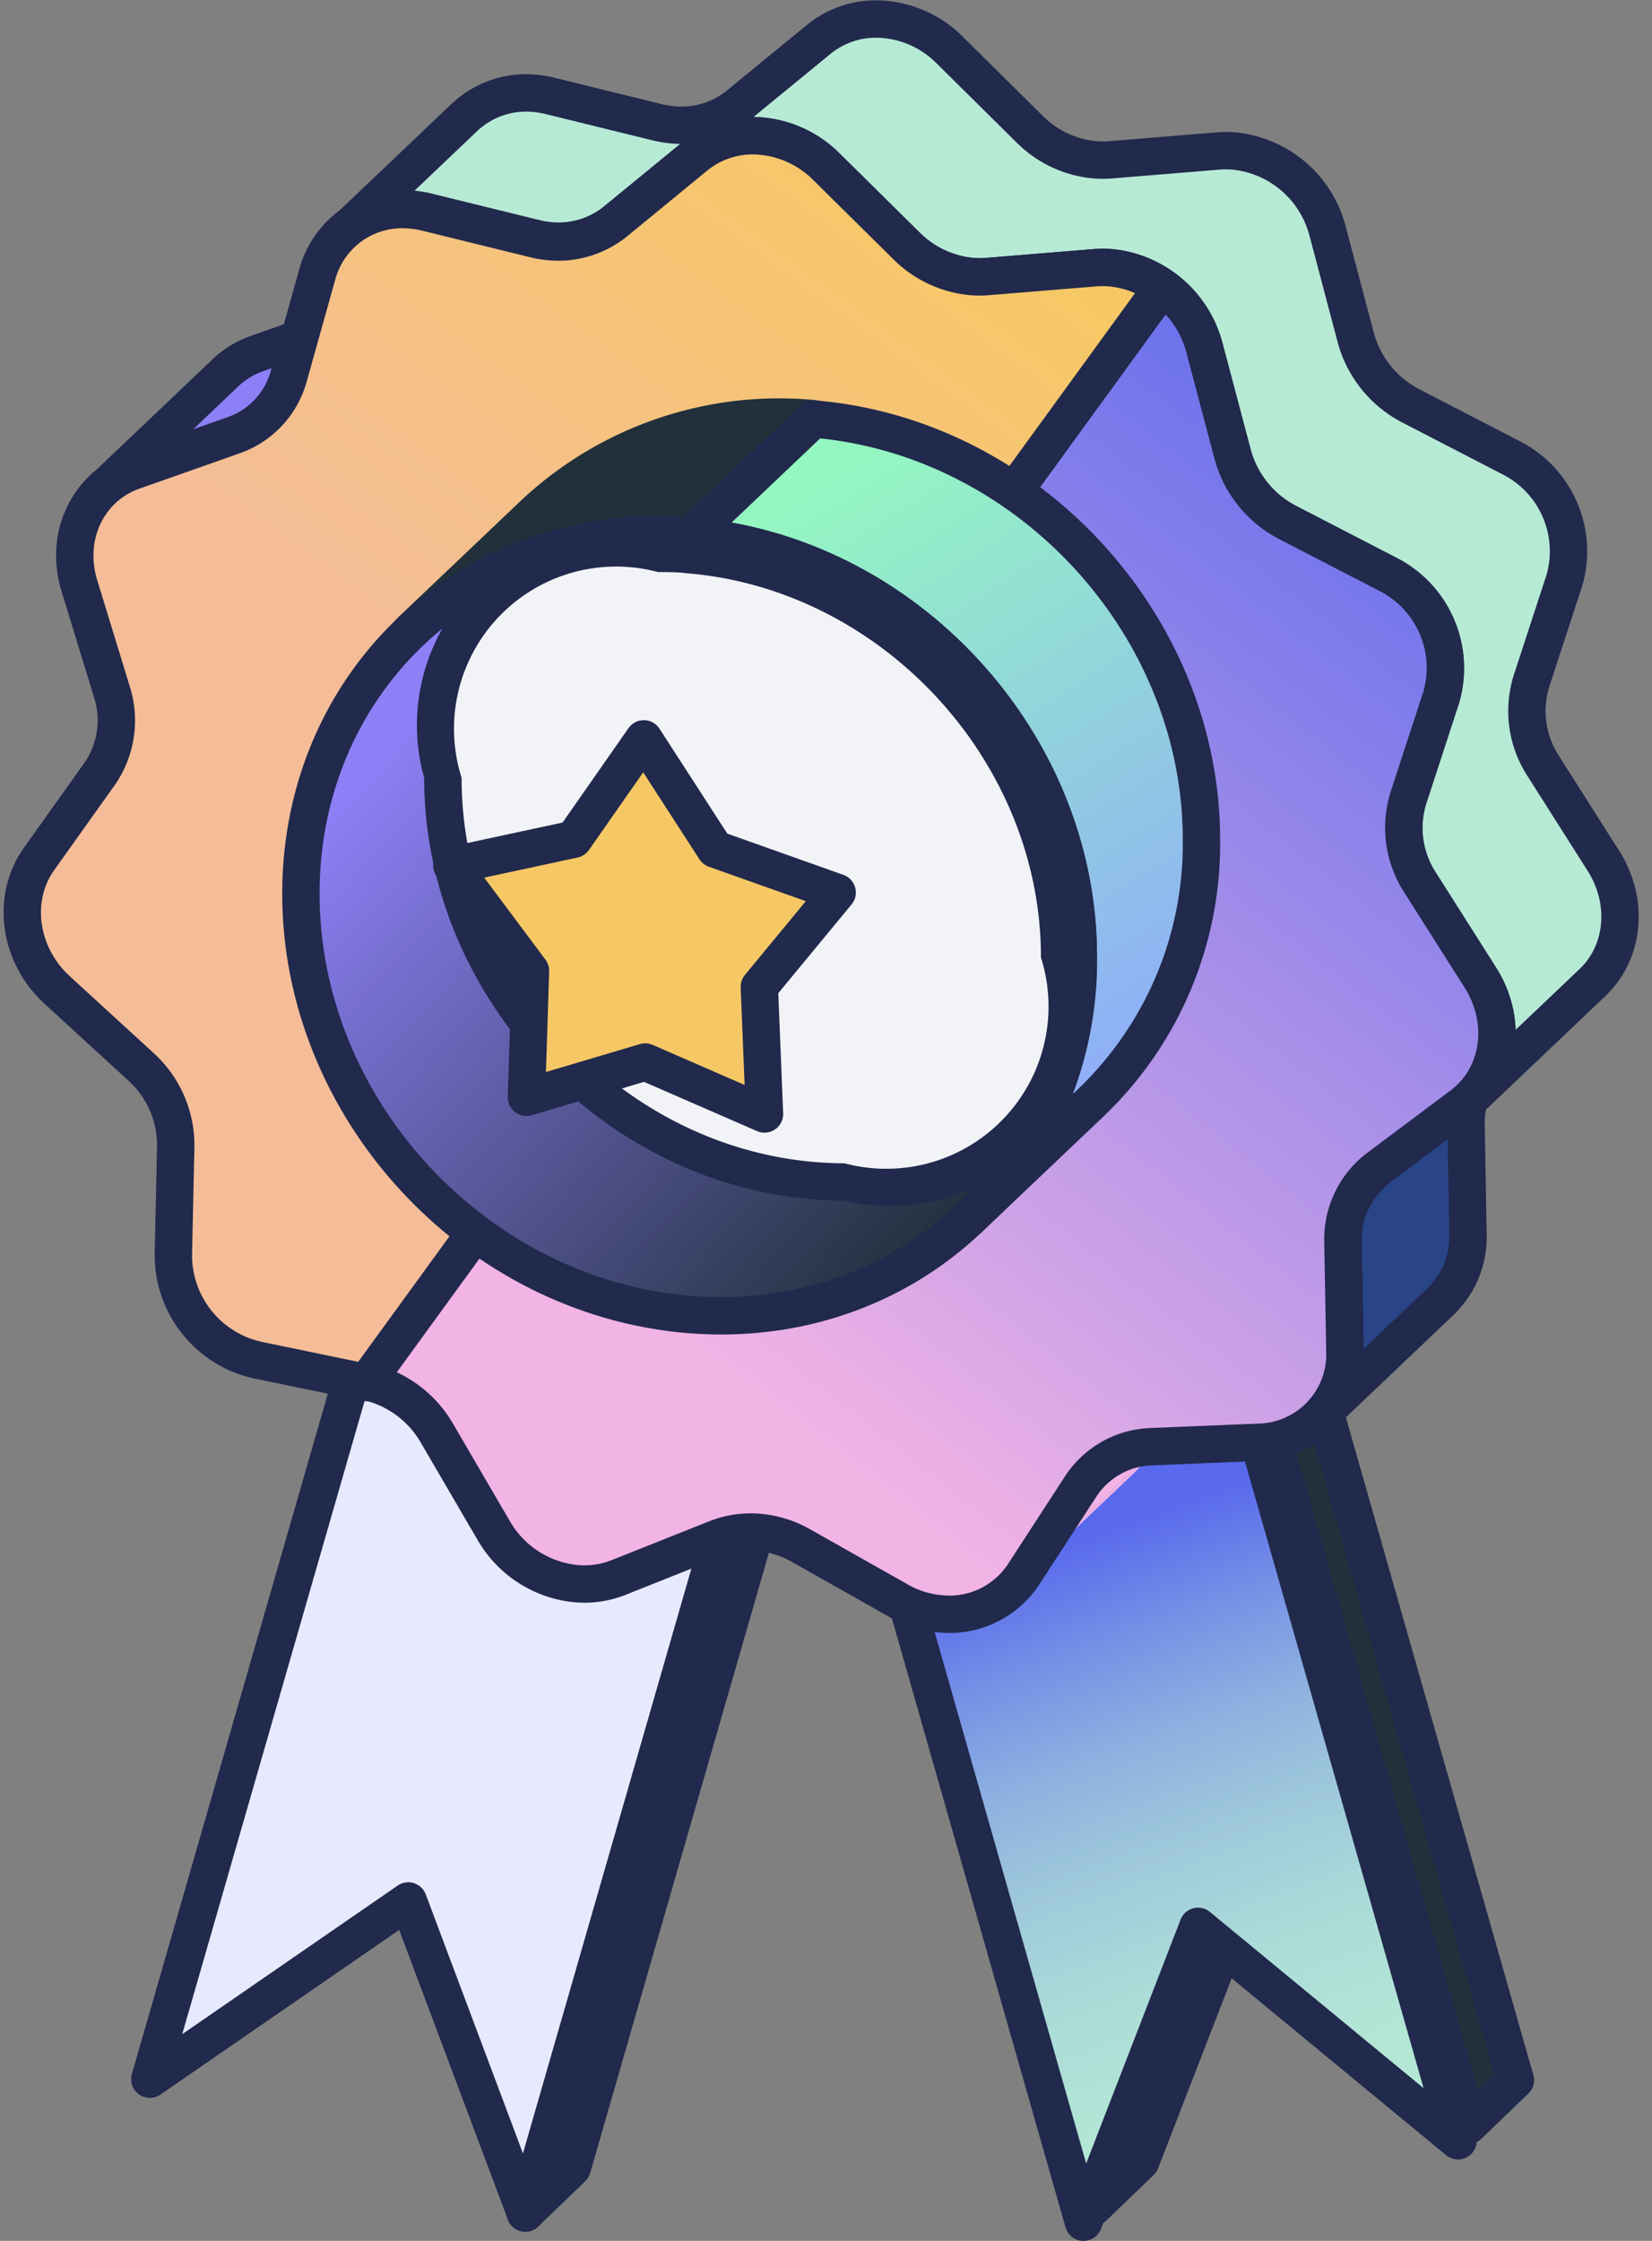 <svg width="59" height="80" fill="none" xmlns="http://www.w3.org/2000/svg"><rect width="100%" height="100%" fill="#808080" stroke="none"/><path d="m15.441 39.207 13.412 4.781-10.09 35.018-4.182-11.142-9.23 6.364 10.09-35.021Z" fill="#E7EAFD" stroke="#21294C" stroke-width="1.334" stroke-linecap="round" stroke-linejoin="round"></path><path d="m15.441 39.207 1.676-1.617 13.415 4.781-1.68 1.617-13.411-4.781Z" fill="#C2EBFC"></path><path d="m28.852 43.988 1.68-1.617L20.437 77.39l-1.677 1.617 10.09-35.018Z" fill="#C2EBFC" stroke="#21294C" stroke-width="1.334" stroke-linecap="round" stroke-linejoin="round"></path><path d="m43.152 68.22 1.68-1.617-4.094 10.565-1.68 1.617 4.094-10.565Z" fill="#94F7C1" stroke="#21294C" stroke-width="1.334" stroke-linecap="round" stroke-linejoin="round"></path><path d="m41.678 39.975 10.394 36.452-9.286-7.657-4.09 10.564L28.3 42.882l13.378-2.907Z" fill="url(#ribbon_svg__a)" stroke="#21294C" stroke-width="1.334" stroke-linecap="round" stroke-linejoin="round"></path><path d="m42.046 39.429 1.68-1.62L54.121 74.26l-1.68 1.617-10.395-36.45Z" fill="#21303B" stroke="#21294C" stroke-width="1.334" stroke-linecap="round" stroke-linejoin="round"></path><path d="m28.664 42.333 1.68-1.617 13.38-2.907-1.68 1.62-13.38 2.904Z" fill="#ADFBC6"></path><path d="m40.485 52.603-4.396 4.179c.178-.169.335-.357.468-.562l4.395-4.179c-.132.206-.29.394-.467.562Z" fill="#F2B3E5"></path><path d="m38.597 53.08 4.395-4.176a3.08 3.08 0 0 1 .462-.562l-4.395 4.178c-.176.168-.33.355-.462.56ZM9.173 12.624a3.068 3.068 0 0 0-1.114.679L3.664 17.48a3.066 3.066 0 0 1 1.114-.678l3.563-1.256c.418-.144.8-.376 1.121-.68l4.395-4.18a3.05 3.05 0 0 1-1.12.682l-3.564 1.255Z" fill="#8D7FF6" stroke="#21294C" stroke-width="1.334" stroke-linecap="round" stroke-linejoin="round"></path><path d="m53.343 37.768-4.396 4.178a3.211 3.211 0 0 0-.982 2.402l.069 3.89a3.197 3.197 0 0 1-.98 2.405l4.395-4.18a3.188 3.188 0 0 0 .98-2.4l-.07-3.894a3.219 3.219 0 0 1 .983-2.401Z" fill="#294487" stroke="#21294C" stroke-width="1.334" stroke-linecap="round" stroke-linejoin="round"></path><path d="m57.275 30.748-2.16-3.403a3.594 3.594 0 0 1-.424-3.017l1.178-3.604a3.745 3.745 0 0 0-1.925-4.395l-3.56-1.84a3.885 3.885 0 0 1-1.965-2.44l-1.014-3.833a3.843 3.843 0 0 0-3.337-2.825 3.432 3.432 0 0 0-.569 0l-3.83.314a3.36 3.36 0 0 1-.562 0 3.767 3.767 0 0 1-2.323-1.083l-2.876-2.845A3.749 3.749 0 0 0 31.585.694a3.224 3.224 0 0 0-2.33.7L26.37 3.758a3.237 3.237 0 0 1-2.326.7 3.837 3.837 0 0 1-.559-.09l-3.83-.942a3.634 3.634 0 0 0-.568-.095 3.212 3.212 0 0 0-2.493.854l-4.395 4.179a3.212 3.212 0 0 1 2.492-.854c.192.016.382.048.569.094l3.83.942c.184.047.372.078.562.094a3.243 3.243 0 0 0 2.323-.7l2.885-2.367a3.24 3.24 0 0 1 2.33-.7c.877.08 1.7.463 2.323 1.086L32.389 8.8a3.783 3.783 0 0 0 2.323 1.087c.187.015.375.015.562 0l3.83-.314c.19-.016.38-.016.568 0a3.849 3.849 0 0 1 3.338 2.825l1.014 3.833a3.882 3.882 0 0 0 1.965 2.437l3.56 1.84a3.748 3.748 0 0 1 1.925 4.395l-1.178 3.607a3.588 3.588 0 0 0 .424 3.014l2.16 3.403c.917 1.45.732 3.25-.392 4.32l4.395-4.179c1.124-1.073 1.303-2.872.392-4.32Z" fill="#B7EAD5" stroke="#21294C" stroke-width="1.334" stroke-linecap="round" stroke-linejoin="round"></path><path d="m38.595 53.079 4.398-4.179-2.04 3.14-4.399 4.178 2.04-3.139Z" fill="#F2B3E5"></path><path d="M27.188 4.857c.877.079 1.7.463 2.323 1.086l2.876 2.841A3.783 3.783 0 0 0 34.71 9.87c.187.016.375.016.562 0l3.83-.314c.19-.015.38-.015.568 0a3.849 3.849 0 0 1 3.337 2.826l1.015 3.833a3.88 3.88 0 0 0 1.965 2.436l3.56 1.84a3.748 3.748 0 0 1 1.925 4.395l-1.178 3.608a3.59 3.59 0 0 0 .424 3.014l2.16 3.403c.986 1.57.697 3.528-.672 4.552L49.217 41.7a3.195 3.195 0 0 0-1.255 2.634l.069 3.89a3.14 3.14 0 0 1-3.049 3.265l-3.852.157a3.14 3.14 0 0 0-2.533 1.42l-2.041 3.139a3.17 3.17 0 0 1-2.96 1.41 3.648 3.648 0 0 1-1.501-.468l-3.498-1.975a3.664 3.664 0 0 0-1.503-.465 3.309 3.309 0 0 0-1.504.217l-3.5 1.394a3.31 3.31 0 0 1-1.505.22 3.823 3.823 0 0 1-2.954-1.9l-2.028-3.475a3.856 3.856 0 0 0-2.511-1.837l-3.853-.797a3.833 3.833 0 0 1-3.035-3.768l.084-3.877a3.795 3.795 0 0 0-1.256-2.844l-2.979-2.728C.688 34.056.408 32.047 1.4 30.65l2.17-3.045a3.369 3.369 0 0 0 .436-2.945L2.84 20.861c-.53-1.745.314-3.5 1.94-4.08l3.564-1.257a3.107 3.107 0 0 0 1.977-2.112l1.027-3.664a3.14 3.14 0 0 1 3.347-2.283c.191.017.381.048.568.095l3.83.941c.185.047.373.079.562.095a3.243 3.243 0 0 0 2.323-.7l2.889-2.368a3.227 3.227 0 0 1 2.32-.671Z" fill="url(#ribbon_svg__b)" stroke="#21294C" stroke-width="1.334" stroke-linecap="round" stroke-linejoin="round"></path><path d="M39.665 9.56a3.434 3.434 0 0 0-.568 0l-3.83.313a3.36 3.36 0 0 1-.562 0 3.783 3.783 0 0 1-2.324-1.086l-2.875-2.841a3.767 3.767 0 0 0-2.324-1.086 3.24 3.24 0 0 0-2.33.7l-2.884 2.367a3.243 3.243 0 0 1-2.323.7 3.454 3.454 0 0 1-.563-.094l-3.83-.942a3.635 3.635 0 0 0-.568-.094 3.14 3.14 0 0 0-3.347 2.282l-1.026 3.664a3.108 3.108 0 0 1-1.978 2.113L4.77 16.812c-1.633.571-2.471 2.326-1.94 4.081l1.164 3.799a3.37 3.37 0 0 1-.436 2.945l-2.17 3.045c-.992 1.397-.712 3.41.654 4.662l2.979 2.728a3.796 3.796 0 0 1 1.256 2.844l-.085 3.878a3.833 3.833 0 0 0 3.036 3.767l3.852.797 28.428-39.095a3.695 3.695 0 0 0-1.843-.704Z" fill="url(#ribbon_svg__c)" stroke="#21294C" stroke-width="1.334" stroke-linecap="round" stroke-linejoin="round"></path><path d="m14.671 22.532 4.396-4.179a12.809 12.809 0 0 1 9.983-3.406l-4.395 4.176a12.811 12.811 0 0 0-9.984 3.41Z" fill="#21303B" stroke="#21303B" stroke-width="1.334" stroke-linecap="round" stroke-linejoin="round"></path><path d="m38.987 39.34-4.395 4.176a12.767 12.767 0 0 0 3.922-9.337c.015-7.673-6.192-14.407-13.858-15.045l4.395-4.175c7.667.628 13.873 7.372 13.858 15.044a12.773 12.773 0 0 1-3.922 9.337Z" fill="url(#ribbon_svg__d)" stroke="#21294C" stroke-width="1.334" stroke-linecap="round" stroke-linejoin="round"></path><path d="M24.654 19.136c7.666.628 13.873 7.372 13.857 15.044-.016 7.673-6.241 13.38-13.908 12.747-7.666-.635-13.87-7.372-13.857-15.045.012-7.673 6.244-13.38 13.908-12.746Z" fill="url(#ribbon_svg__e)" stroke="#21294C" stroke-width="1.334" stroke-linecap="round" stroke-linejoin="round"></path><path d="M30.164 42.194c-.364 0-.734-.016-1.102-.044-7.315-.606-13.255-7.058-13.242-14.38a6.386 6.386 0 0 1 7.679-8.014c.364 0 .735.015 1.102.044 7.315.606 13.258 7.057 13.245 14.378a6.39 6.39 0 0 1-7.682 8.016Z" fill="#F1F3F6"></path><path d="M23.497 20.423c.345 0 .697 0 1.046.044 6.979.577 12.645 6.728 12.633 13.713a5.793 5.793 0 0 1-7.014 7.35 13.1 13.1 0 0 1-1.045-.044c-6.98-.578-12.646-6.728-12.63-13.714a5.79 5.79 0 0 1 7.01-7.35Zm0-1.335a6.989 6.989 0 0 0-8.348 8.684c0 7.673 6.191 14.407 13.858 15.041.39.035.775.05 1.155.05a6.985 6.985 0 0 0 8.348-8.683c.016-7.673-6.19-14.407-13.857-15.044a14.33 14.33 0 0 0-1.156-.048Z" fill="#21294C"></path><path d="m22.993 26.377 2.546 3.937 4.36 1.548-2.78 3.368.184 4.54-4.26-1.856-4.241 1.26.144-4.515-2.81-3.761 4.352-.936 2.505-3.585Z" fill="#F6C865" stroke="#21294C" stroke-width="1.334" stroke-linecap="round" stroke-linejoin="round"></path><defs><linearGradient id="ribbon_svg__a" x1="47.197" y1="78.64" x2="38.422" y2="54.871" gradientUnits="userSpaceOnUse"><stop stop-color="#B7EAD5"></stop><stop offset="0.19" stop-color="#B4E6D6"></stop><stop offset="0.37" stop-color="#ACDCD8"></stop><stop offset="0.54" stop-color="#9FC9DB"></stop><stop offset="0.7" stop-color="#8CB0E0"></stop><stop offset="0.85" stop-color="#748FE6"></stop><stop offset="1" stop-color="#5869ED"></stop></linearGradient><linearGradient id="ribbon_svg__b" x1="18.378" y1="42.91" x2="46.351" y2="7.44" gradientUnits="userSpaceOnUse"><stop stop-color="#F2B3E5"></stop><stop offset="1" stop-color="#5869ED"></stop></linearGradient><linearGradient id="ribbon_svg__c" x1="2.013" y1="42.066" x2="29.804" y2="4.034" gradientUnits="userSpaceOnUse"><stop offset="0.47" stop-color="#F4BD98"></stop><stop offset="1" stop-color="#F6C865"></stop></linearGradient><linearGradient id="ribbon_svg__d" x1="40.755" y1="37.783" x2="28.116" y2="17.916" gradientUnits="userSpaceOnUse"><stop stop-color="#8FADF8"></stop><stop offset="1" stop-color="#94F7C1"></stop></linearGradient><linearGradient id="ribbon_svg__e" x1="35.243" y1="42.852" x2="15.678" y2="24.753" gradientUnits="userSpaceOnUse"><stop stop-color="#21303B"></stop><stop offset="1" stop-color="#8D7FF6"></stop></linearGradient></defs></svg>